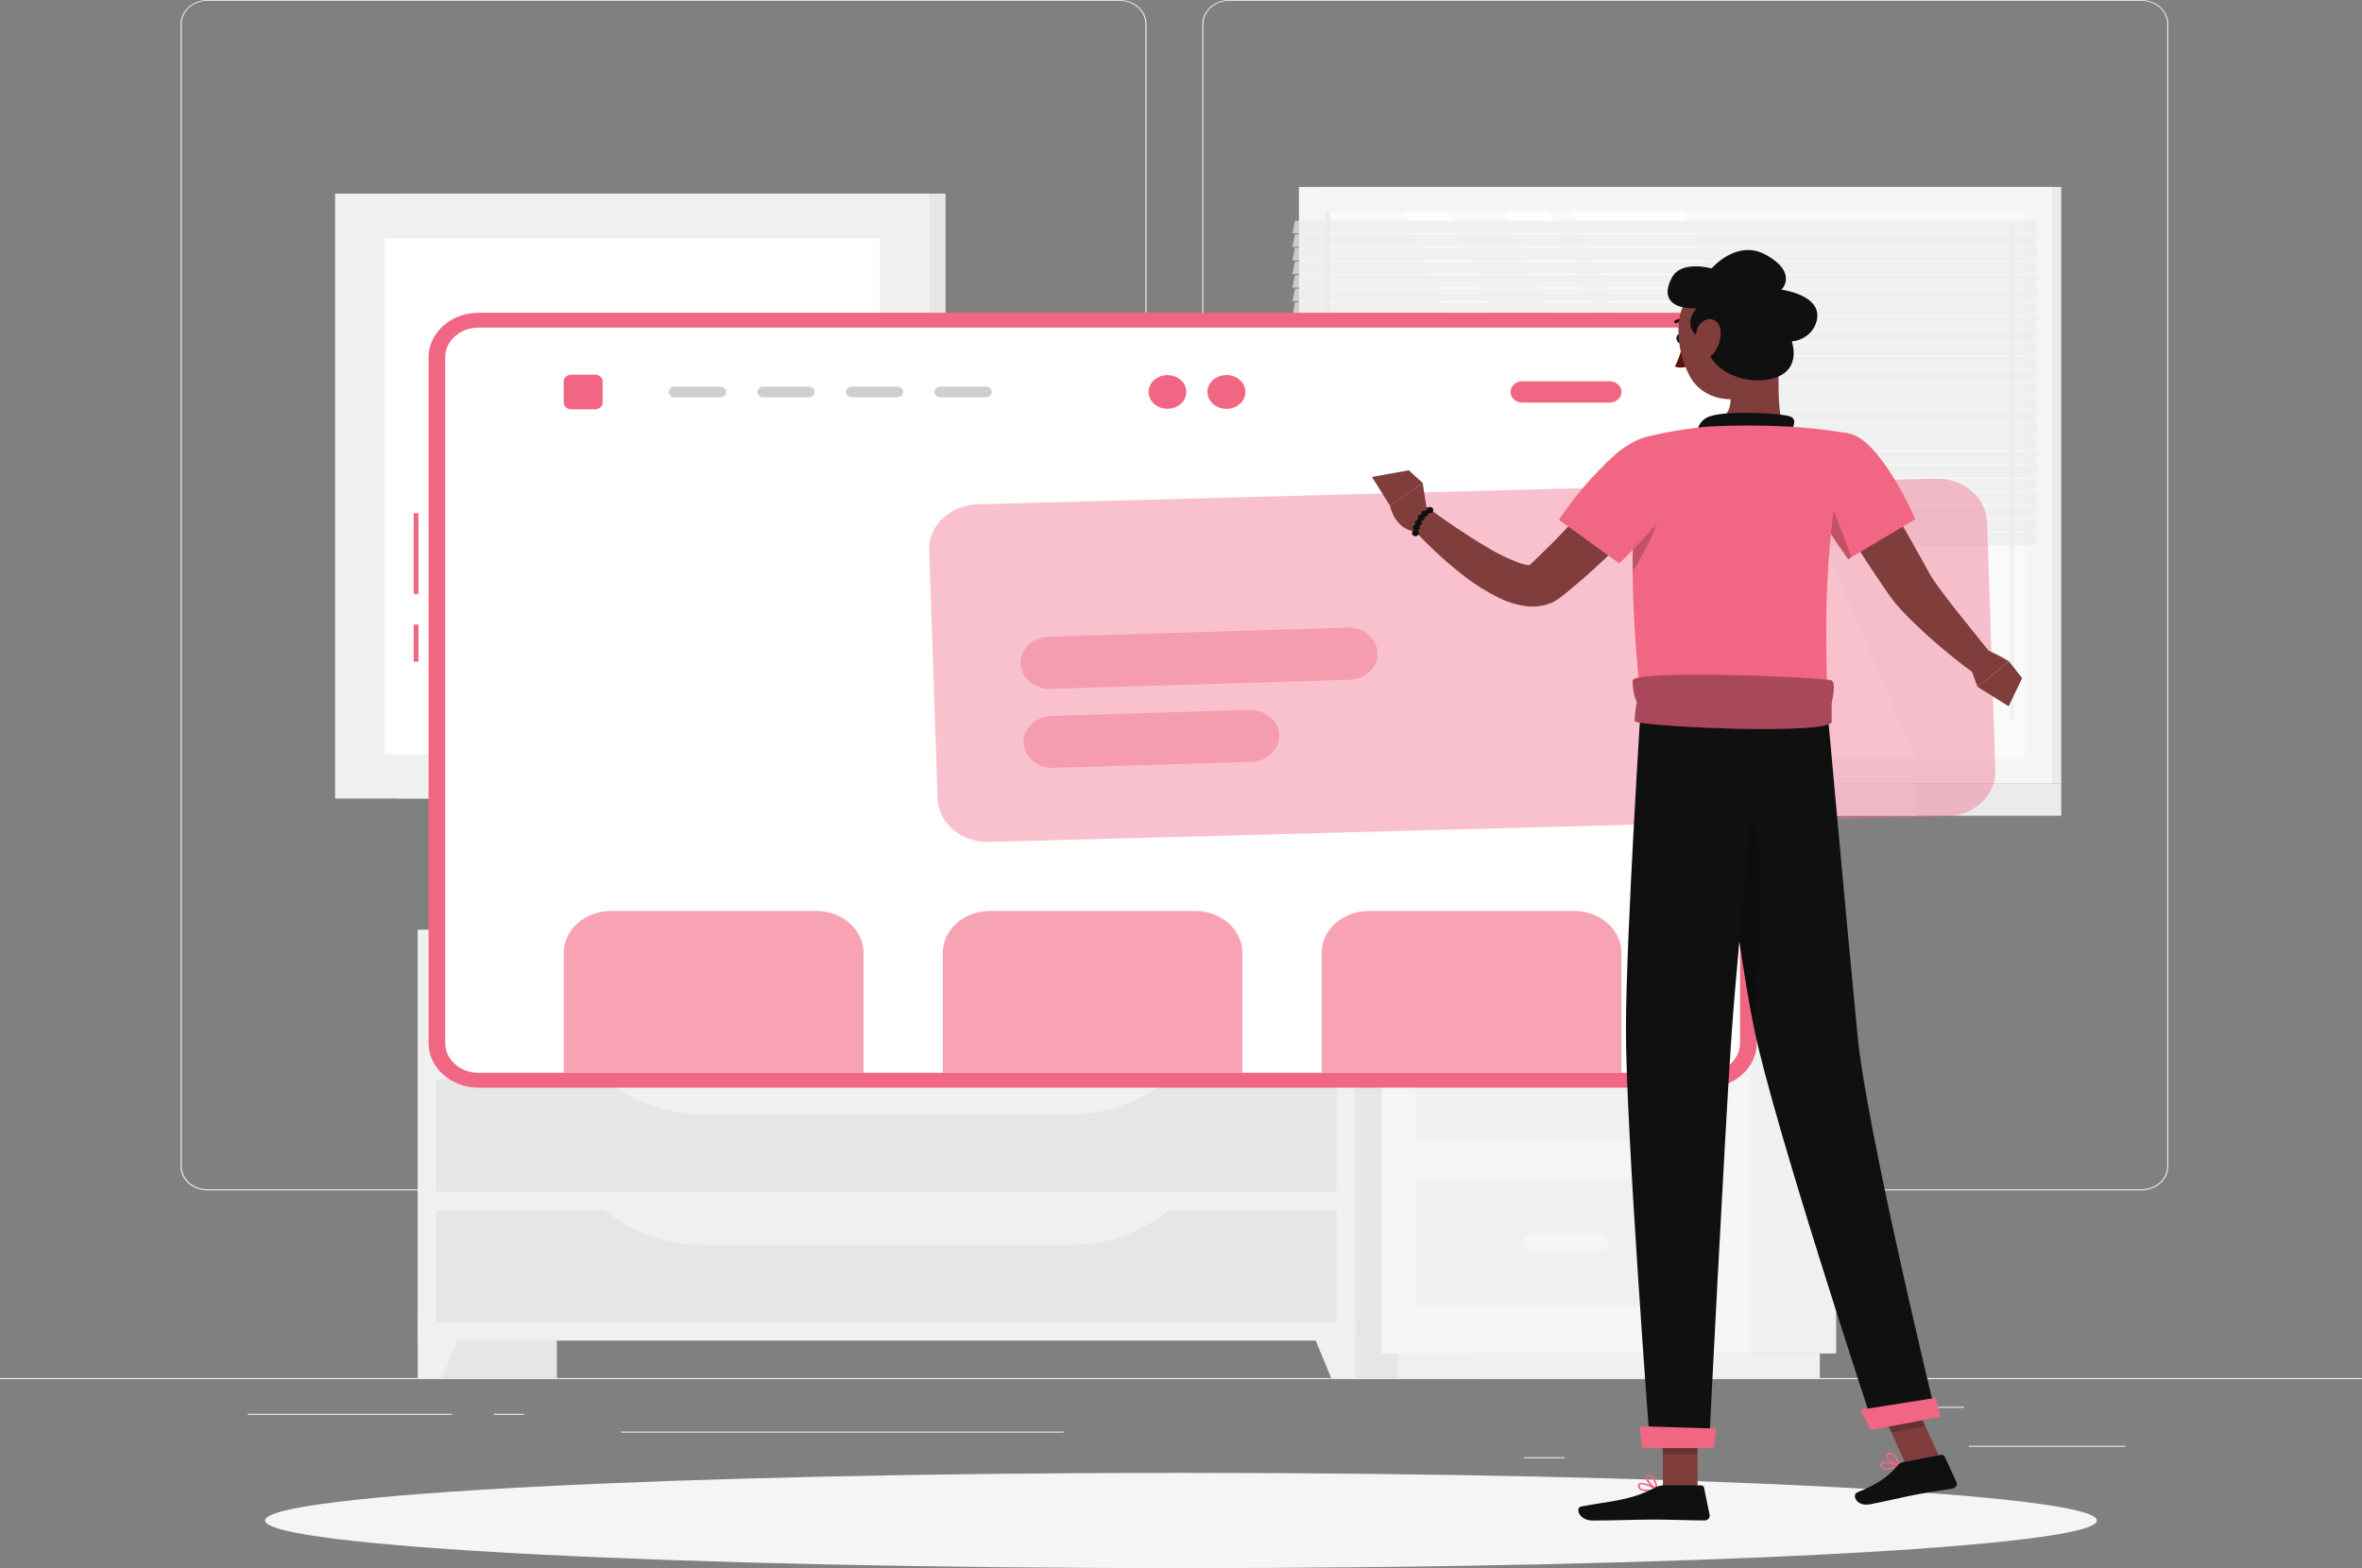 <svg width="128" height="85" viewBox="0 0 128 85" fill="none" xmlns="http://www.w3.org/2000/svg">
<rect x="0" y="0" width="128" height="85" fill="#808080" stroke="none"/>
<path d="M127.999 74.697H0V74.754H127.999V74.697Z" fill="#EBEBEB"/>
<path d="M115.175 78.368H106.696V78.425H115.175V78.368Z" fill="#EBEBEB"/>
<path d="M84.793 78.988H82.568V79.045H84.793V78.988Z" fill="#EBEBEB"/>
<path d="M106.439 76.251H101.527V76.308H106.439V76.251Z" fill="#EBEBEB"/>
<path d="M24.486 76.633H13.43V76.69H24.486V76.633Z" fill="#EBEBEB"/>
<path d="M28.389 76.633H26.768V76.69H28.389V76.633Z" fill="#EBEBEB"/>
<path d="M57.638 77.596H33.656V77.653H57.638V77.596Z" fill="#EBEBEB"/>
<path d="M60.673 64.521H11.242C10.855 64.52 10.483 64.383 10.21 64.139C9.936 63.894 9.783 63.563 9.783 63.218V1.291C9.786 0.948 9.941 0.62 10.214 0.378C10.488 0.137 10.857 0.001 11.242 0H60.673C61.06 0 61.432 0.137 61.706 0.382C61.98 0.626 62.134 0.957 62.134 1.303V63.218C62.134 63.564 61.98 63.895 61.706 64.139C61.432 64.384 61.06 64.521 60.673 64.521ZM11.242 0.046C10.872 0.046 10.517 0.178 10.255 0.411C9.994 0.645 9.847 0.961 9.847 1.291V63.218C9.847 63.548 9.994 63.865 10.255 64.098C10.517 64.332 10.872 64.463 11.242 64.464H60.673C61.043 64.463 61.398 64.332 61.66 64.098C61.922 63.865 62.07 63.548 62.07 63.218V1.291C62.07 0.961 61.922 0.645 61.66 0.411C61.398 0.178 61.043 0.046 60.673 0.046H11.242Z" fill="#EBEBEB"/>
<path d="M116.048 64.521H66.614C66.227 64.52 65.855 64.383 65.581 64.139C65.307 63.895 65.153 63.564 65.153 63.218V1.291C65.156 0.948 65.312 0.62 65.586 0.378C65.859 0.136 66.229 0.001 66.614 0H116.048C116.432 0.001 116.801 0.137 117.073 0.379C117.346 0.621 117.501 0.949 117.504 1.291V63.218C117.504 63.563 117.351 63.894 117.078 64.138C116.805 64.382 116.434 64.52 116.048 64.521ZM66.614 0.046C66.244 0.046 65.889 0.178 65.627 0.411C65.365 0.645 65.217 0.961 65.216 1.291V63.218C65.217 63.548 65.365 63.865 65.627 64.098C65.889 64.332 66.244 64.463 66.614 64.464H116.048C116.418 64.463 116.773 64.332 117.035 64.098C117.297 63.865 117.445 63.548 117.445 63.218V1.291C117.445 0.961 117.297 0.645 117.035 0.411C116.773 0.178 116.418 0.046 116.048 0.046H66.614Z" fill="#EBEBEB"/>
<path d="M22.647 74.697H30.178L30.178 50.406H22.647L22.647 74.697Z" fill="#E6E6E6"/>
<path d="M23.952 74.696H22.649V71.388H25.321L23.952 74.696Z" fill="#F0F0F0"/>
<path d="M72.307 74.697H79.838V50.406H72.307L72.307 74.697Z" fill="#E6E6E6"/>
<path d="M22.644 72.666H73.442V50.405L22.644 50.405V72.666Z" fill="#F0F0F0"/>
<path d="M23.656 57.499L72.431 57.499V51.393L23.656 51.393V57.499Z" fill="#E6E6E6"/>
<path d="M38.002 53.289H58.09C59.107 53.289 60.113 53.104 61.047 52.746C61.981 52.388 62.824 51.864 63.523 51.206H32.567C33.267 51.864 34.11 52.388 35.044 52.746C35.979 53.104 36.985 53.289 38.002 53.289Z" fill="#F0F0F0"/>
<path d="M72.14 74.696H73.446V71.388H70.773L72.14 74.696Z" fill="#F0F0F0"/>
<path d="M23.656 64.588H72.431V58.482L23.656 58.482V64.588Z" fill="#E6E6E6"/>
<path d="M38.002 60.38H58.09C59.107 60.38 60.113 60.195 61.047 59.837C61.981 59.478 62.824 58.955 63.523 58.297H32.567C33.267 58.955 34.11 59.479 35.044 59.837C35.979 60.195 36.985 60.38 38.002 60.38Z" fill="#F0F0F0"/>
<path d="M23.656 71.68H72.431V65.575L23.656 65.575V71.68Z" fill="#E6E6E6"/>
<path d="M38.002 67.471H58.09C59.107 67.471 60.113 67.286 61.047 66.928C61.981 66.571 62.823 66.047 63.523 65.39H32.567C33.268 66.047 34.111 66.571 35.045 66.929C35.979 67.286 36.985 67.471 38.002 67.471Z" fill="#F0F0F0"/>
<path d="M21.537 43.282H51.243L51.243 10.495H21.537L21.537 43.282Z" fill="#E6E6E6"/>
<path d="M18.159 43.282H50.381L50.381 10.495H18.159L18.159 43.282Z" fill="#F0F0F0"/>
<path d="M47.679 40.878V12.902L20.855 12.902L20.855 40.878H47.679Z" fill="white"/>
<path d="M71.449 42.464L111.702 42.464V10.132L71.449 10.132V42.464Z" fill="#EBEBEB"/>
<path d="M70.39 42.464L111.206 42.464V10.132L70.39 10.132L70.39 42.464Z" fill="#F5F5F5"/>
<path d="M74.559 44.216L111.702 44.216V42.463H74.559V44.216Z" fill="#EBEBEB"/>
<path d="M68.838 44.216L103.823 44.216V42.463H68.838V44.216Z" fill="#F0F0F0"/>
<path d="M109.725 41.145V11.453L71.871 11.453V41.145H109.725Z" fill="#FAFAFA"/>
<path d="M103.824 41.145L91.18 11.453H85.21L97.854 41.145H103.824Z" fill="white"/>
<path d="M109.015 39.068C109.05 39.068 109.084 39.056 109.109 39.033C109.134 39.011 109.148 38.981 109.148 38.95V12.336C109.154 12.318 109.155 12.3 109.151 12.281C109.147 12.263 109.139 12.246 109.126 12.232C109.114 12.217 109.098 12.205 109.08 12.197C109.061 12.189 109.041 12.184 109.02 12.184C109 12.184 108.979 12.189 108.961 12.197C108.942 12.205 108.926 12.217 108.914 12.232C108.902 12.246 108.893 12.263 108.889 12.281C108.886 12.3 108.887 12.318 108.892 12.336V38.95C108.891 38.98 108.904 39.009 108.927 39.031C108.95 39.053 108.981 39.066 109.015 39.068Z" fill="#F0F0F0"/>
<path d="M96.57 41.145L83.927 11.453H81.6L94.243 41.145H96.57Z" fill="white"/>
<path d="M91.054 41.145L78.41 11.453H76.08L88.727 41.145H91.054Z" fill="white"/>
<path d="M72.06 41.145V11.453H71.872L71.872 41.145H72.06Z" fill="#EBEBEB"/>
<g opacity="0.7">
<path d="M70.039 12.651H110.293L110.428 11.967H70.175L70.039 12.651Z" fill="#EBEBEB"/>
<path d="M70.039 13.386H110.293L110.428 12.701H70.175L70.039 13.386Z" fill="#EBEBEB"/>
<path d="M70.039 14.121H110.293L110.428 13.436H70.175L70.039 14.121Z" fill="#EBEBEB"/>
<path d="M70.039 14.856H110.293L110.428 14.174H70.175L70.039 14.856Z" fill="#EBEBEB"/>
<path d="M70.039 15.593H110.293L110.428 14.908H70.175L70.039 15.593Z" fill="#EBEBEB"/>
<path d="M70.039 16.326H110.293L110.428 15.642H70.175L70.039 16.326Z" fill="#EBEBEB"/>
<path d="M70.039 17.061H110.293L110.428 16.377H70.175L70.039 17.061Z" fill="#EBEBEB"/>
<path d="M70.039 17.796H110.293L110.428 17.111H70.175L70.039 17.796Z" fill="#EBEBEB"/>
<path d="M70.039 18.531H110.293L110.428 17.847H70.175L70.039 18.531Z" fill="#EBEBEB"/>
<path d="M70.039 19.265H110.293L110.428 18.583H70.175L70.039 19.265Z" fill="#EBEBEB"/>
<path d="M70.039 20.002H110.293L110.428 19.317H70.175L70.039 20.002Z" fill="#EBEBEB"/>
<path d="M70.039 20.737H110.293L110.428 20.053H70.175L70.039 20.737Z" fill="#EBEBEB"/>
<path d="M70.039 21.471H110.293L110.428 20.787H70.175L70.039 21.471Z" fill="#EBEBEB"/>
<path d="M70.039 22.206H110.293L110.428 21.521H70.175L70.039 22.206Z" fill="#EBEBEB"/>
<path d="M70.039 22.941H110.293L110.428 22.259H70.175L70.039 22.941Z" fill="#EBEBEB"/>
<path d="M70.039 23.677H110.293L110.428 22.993H70.175L70.039 23.677Z" fill="#EBEBEB"/>
<path d="M70.039 24.412H110.293L110.428 23.727H70.175L70.039 24.412Z" fill="#EBEBEB"/>
<path d="M70.039 25.146H110.293L110.428 24.462H70.175L70.039 25.146Z" fill="#EBEBEB"/>
<path d="M70.039 25.882H110.293L110.428 25.197H70.175L70.039 25.882Z" fill="#EBEBEB"/>
<path d="M70.039 26.616H110.293L110.428 25.931H70.175L70.039 26.616Z" fill="#EBEBEB"/>
<path d="M70.039 27.351H110.293L110.428 26.667H70.175L70.039 27.351Z" fill="#EBEBEB"/>
<path d="M70.039 28.088H110.293L110.428 27.403H70.175L70.039 28.088Z" fill="#EBEBEB"/>
<path d="M70.039 28.823H110.293L110.428 28.139H70.175L70.039 28.823Z" fill="#EBEBEB"/>
<path d="M70.039 29.557H110.293L110.428 28.873H70.175L70.039 29.557Z" fill="#EBEBEB"/>
</g>
<path d="M62.903 46.846C62.903 48.813 60.005 50.406 56.431 50.406C52.857 50.406 49.959 48.809 49.959 46.846H62.903Z" fill="#EBEBEB"/>
<path d="M45.892 46.846C45.892 48.813 42.995 50.406 39.421 50.406C35.847 50.406 32.947 48.809 32.947 46.846H45.892Z" fill="#EBEBEB"/>
<path d="M94.869 73.364H99.503V52.331H94.869V73.364Z" fill="#F0F0F0"/>
<path d="M75.763 74.697H98.618V73.364H75.763V74.697Z" fill="#F0F0F0"/>
<path d="M94.874 52.331H74.873V73.364H94.874V52.331Z" fill="#F5F5F5"/>
<path d="M93.048 54.921H76.693V61.818H93.048V54.921Z" fill="#F0F0F0"/>
<path d="M93.048 63.876H76.693V70.773H93.048V63.876Z" fill="#F0F0F0"/>
<path d="M83.007 58.84H86.735C86.969 58.84 87.16 58.671 87.16 58.462V58.272C87.16 58.063 86.969 57.894 86.735 57.894H83.007C82.773 57.894 82.582 58.063 82.582 58.272V58.462C82.582 58.671 82.773 58.84 83.007 58.84Z" fill="#F5F5F5"/>
<path d="M83.007 67.797H86.735C86.969 67.797 87.16 67.628 87.16 67.419V67.229C87.16 67.02 86.969 66.851 86.735 66.851H83.007C82.773 66.851 82.582 67.02 82.582 67.229V67.419C82.582 67.628 82.773 67.797 83.007 67.797Z" fill="#F5F5F5"/>
<path d="M63.998 85C91.412 85 113.634 83.844 113.634 82.417C113.634 80.991 91.412 79.835 63.998 79.835C36.586 79.835 14.363 80.991 14.363 82.417C14.363 83.844 36.586 85 63.998 85Z" fill="#F5F5F5"/>
<path d="M22.675 27.816H22.419V32.197H22.675V27.816Z" fill="#F16682"/>
<path d="M22.675 33.851H22.419V35.864H22.675V33.851Z" fill="#F16682"/>
<path d="M92.491 16.954H25.934C24.438 16.954 23.226 18.035 23.226 19.368V56.543C23.226 57.876 24.438 58.956 25.934 58.956H92.491C93.987 58.956 95.2 57.876 95.2 56.543V19.368C95.2 18.035 93.987 16.954 92.491 16.954Z" fill="#F16682"/>
<path d="M24.126 19.365L24.126 56.543C24.126 57.431 24.934 58.151 25.931 58.151L92.49 58.151C93.487 58.151 94.295 57.431 94.295 56.543V19.365C94.295 18.477 93.487 17.757 92.49 17.757L25.931 17.757C24.934 17.757 24.126 18.477 24.126 19.365Z" fill="white"/>
<path opacity="0.6" d="M51.088 51.658V58.154H67.329V51.658C67.329 51.053 67.059 50.473 66.579 50.045C66.099 49.617 65.448 49.377 64.769 49.377H53.641C52.963 49.379 52.314 49.62 51.835 50.047C51.357 50.475 51.088 51.054 51.088 51.658Z" fill="#F16682"/>
<path opacity="0.6" d="M71.624 51.658V58.154H87.872V51.658C87.872 51.053 87.602 50.473 87.122 50.045C86.642 49.617 85.991 49.377 85.312 49.377H74.176C73.499 49.379 72.849 49.62 72.371 50.047C71.892 50.475 71.624 51.054 71.624 51.658Z" fill="#F16682"/>
<path opacity="0.6" d="M30.549 51.658V58.154H46.8V51.658C46.8 51.053 46.53 50.473 46.05 50.045C45.57 49.617 44.919 49.377 44.24 49.377H33.104C32.426 49.378 31.776 49.619 31.297 50.047C30.818 50.474 30.549 51.054 30.549 51.658Z" fill="#F16682"/>
<path d="M82.507 21.826H87.219C87.393 21.826 87.559 21.765 87.681 21.656C87.803 21.547 87.872 21.399 87.872 21.245C87.872 21.168 87.855 21.093 87.823 21.022C87.79 20.951 87.742 20.887 87.681 20.833C87.621 20.779 87.549 20.736 87.469 20.707C87.39 20.678 87.305 20.663 87.219 20.663H82.507C82.334 20.664 82.168 20.725 82.046 20.834C81.923 20.943 81.855 21.091 81.854 21.245C81.855 21.399 81.923 21.547 82.046 21.655C82.168 21.764 82.334 21.826 82.507 21.826Z" fill="#F16682"/>
<path d="M66.461 22.162C67.029 22.162 67.49 21.752 67.49 21.245C67.49 20.739 67.029 20.328 66.461 20.328C65.893 20.328 65.432 20.739 65.432 21.245C65.432 21.752 65.893 22.162 66.461 22.162Z" fill="#F16682"/>
<path d="M64.29 21.245C64.29 21.426 64.23 21.602 64.117 21.753C64.005 21.903 63.845 22.02 63.658 22.089C63.471 22.158 63.265 22.176 63.066 22.141C62.867 22.105 62.685 22.018 62.542 21.891C62.398 21.763 62.301 21.601 62.261 21.424C62.222 21.247 62.242 21.063 62.32 20.896C62.397 20.73 62.529 20.587 62.697 20.487C62.865 20.386 63.063 20.333 63.266 20.333C63.537 20.333 63.798 20.429 63.99 20.6C64.182 20.771 64.29 21.003 64.29 21.245Z" fill="#F16682"/>
<path d="M32.246 20.308H30.959C30.733 20.308 30.549 20.471 30.549 20.672V21.82C30.549 22.022 30.733 22.185 30.959 22.185H32.246C32.473 22.185 32.656 22.022 32.656 21.82V20.672C32.656 20.471 32.473 20.308 32.246 20.308Z" fill="#F16682"/>
<path opacity="0.2" d="M39.026 21.535H36.568C36.482 21.535 36.399 21.505 36.338 21.451C36.278 21.396 36.243 21.323 36.243 21.246C36.243 21.169 36.278 21.095 36.338 21.041C36.399 20.986 36.482 20.956 36.568 20.956H39.026C39.112 20.956 39.195 20.986 39.256 21.041C39.317 21.095 39.351 21.169 39.351 21.246C39.351 21.323 39.317 21.396 39.256 21.451C39.195 21.505 39.112 21.535 39.026 21.535Z" fill="#101010"/>
<path opacity="0.2" d="M43.822 21.535H41.364C41.278 21.535 41.196 21.505 41.135 21.451C41.074 21.396 41.039 21.323 41.039 21.246C41.039 21.169 41.074 21.095 41.135 21.041C41.196 20.986 41.278 20.956 41.364 20.956H43.822C43.908 20.956 43.991 20.986 44.053 21.041C44.114 21.095 44.149 21.169 44.15 21.246C44.149 21.323 44.114 21.396 44.053 21.451C43.991 21.505 43.908 21.535 43.822 21.535Z" fill="#101010"/>
<path opacity="0.2" d="M48.623 21.535H46.165C46.079 21.535 45.996 21.505 45.934 21.451C45.873 21.396 45.838 21.323 45.837 21.246C45.838 21.169 45.873 21.095 45.934 21.041C45.996 20.986 46.079 20.956 46.165 20.956H48.623C48.709 20.956 48.792 20.986 48.852 21.041C48.913 21.095 48.948 21.169 48.948 21.246C48.948 21.323 48.913 21.396 48.852 21.451C48.792 21.505 48.709 21.535 48.623 21.535Z" fill="#101010"/>
<path opacity="0.2" d="M53.421 21.535H50.963C50.877 21.535 50.794 21.505 50.732 21.451C50.671 21.396 50.636 21.323 50.636 21.246C50.636 21.169 50.671 21.095 50.732 21.041C50.794 20.986 50.877 20.956 50.963 20.956H53.421C53.507 20.956 53.59 20.986 53.651 21.041C53.712 21.095 53.746 21.169 53.746 21.246C53.746 21.323 53.712 21.396 53.651 21.451C53.59 21.505 53.507 21.535 53.421 21.535Z" fill="#101010"/>
<path opacity="0.4" d="M104.89 25.946L52.984 27.334C51.488 27.374 50.312 28.487 50.357 29.82L50.81 43.294C50.855 44.628 52.104 45.676 53.6 45.636L105.506 44.248C107.002 44.208 108.178 43.095 108.134 41.762L107.68 28.287C107.635 26.954 106.386 25.906 104.89 25.946Z" fill="#F16682"/>
<path opacity="0.4" d="M73.115 36.844L56.939 37.337C56.731 37.343 56.523 37.312 56.329 37.247C56.134 37.181 55.956 37.082 55.804 36.955C55.652 36.827 55.53 36.675 55.445 36.506C55.359 36.337 55.312 36.154 55.306 35.968C55.299 35.783 55.334 35.598 55.407 35.425C55.481 35.251 55.593 35.092 55.735 34.957C55.878 34.822 56.049 34.713 56.239 34.637C56.429 34.56 56.633 34.518 56.842 34.513L73.018 34.02C73.226 34.014 73.434 34.045 73.628 34.111C73.823 34.176 74.001 34.276 74.153 34.403C74.305 34.53 74.427 34.682 74.512 34.852C74.598 35.021 74.645 35.203 74.651 35.389C74.659 35.575 74.624 35.76 74.551 35.933C74.478 36.107 74.366 36.266 74.224 36.402C74.081 36.537 73.909 36.646 73.719 36.722C73.529 36.798 73.324 36.84 73.115 36.844Z" fill="#F16682"/>
<path opacity="0.4" d="M67.793 41.296L57.102 41.62C56.684 41.632 56.278 41.496 55.972 41.242C55.666 40.987 55.485 40.635 55.469 40.263C55.462 40.077 55.497 39.892 55.571 39.719C55.645 39.545 55.756 39.386 55.898 39.251C56.041 39.116 56.212 39.007 56.402 38.931C56.592 38.855 56.797 38.813 57.005 38.807L67.693 38.481C67.901 38.475 68.108 38.506 68.303 38.572C68.498 38.637 68.676 38.737 68.828 38.864C68.98 38.991 69.102 39.143 69.187 39.313C69.273 39.482 69.32 39.664 69.326 39.85C69.337 40.222 69.181 40.584 68.894 40.855C68.607 41.126 68.211 41.284 67.793 41.296Z" fill="#F16682"/>
<path d="M106.699 35.947L107.162 37.227L108.862 35.84C108.51 35.631 108.144 35.44 107.767 35.267C107.63 35.203 107.47 35.189 107.323 35.23C107.175 35.27 107.051 35.361 106.978 35.482L106.699 35.947Z" fill="#7F3E3B"/>
<path d="M108.851 38.282L109.583 36.758L108.864 35.841L107.164 37.228L108.851 38.282Z" fill="#7F3E3B"/>
<path d="M90.467 26.543C89.594 27.591 88.691 28.574 87.726 29.544C86.757 30.527 85.723 31.457 84.628 32.329L84.567 32.377L84.444 32.466C84.362 32.523 84.276 32.576 84.188 32.624C84.007 32.711 83.814 32.777 83.614 32.82C83.287 32.888 82.947 32.898 82.616 32.847C82.138 32.771 81.677 32.626 81.251 32.418C80.561 32.077 79.914 31.671 79.321 31.207C78.208 30.343 77.192 29.384 76.288 28.343L77.312 27.479C78.377 28.252 79.493 29.023 80.609 29.678C81.132 29.995 81.687 30.267 82.268 30.49C82.474 30.573 82.695 30.624 82.921 30.641C82.985 30.641 83.015 30.63 82.977 30.63C82.949 30.631 82.922 30.639 82.897 30.65C82.881 30.656 82.866 30.664 82.852 30.673L82.831 30.684L82.864 30.652C83.333 30.228 83.786 29.772 84.242 29.316C84.697 28.859 85.138 28.38 85.58 27.905C86.461 26.952 87.344 25.971 88.192 25.013L90.467 26.543Z" fill="#7F3E3B"/>
<path d="M76.342 25.49L74.347 25.853L75.328 27.409L77.102 26.184L76.342 25.49Z" fill="#7F3E3B"/>
<path d="M77.353 27.803L77.097 26.183L75.323 27.409C75.323 27.409 75.597 28.819 76.859 28.819L77.353 27.803Z" fill="#7F3E3B"/>
<path d="M77.486 27.479C77.435 27.48 77.387 27.498 77.351 27.53C77.315 27.562 77.295 27.605 77.294 27.65C77.293 27.663 77.293 27.676 77.294 27.689C77.268 27.677 77.239 27.671 77.21 27.671C77.159 27.671 77.11 27.689 77.074 27.721C77.038 27.753 77.017 27.797 77.017 27.842C77.019 27.858 77.024 27.875 77.03 27.89H77.017C76.967 27.891 76.918 27.909 76.882 27.941C76.847 27.973 76.826 28.016 76.826 28.061C76.827 28.098 76.841 28.133 76.867 28.162C76.816 28.162 76.767 28.18 76.731 28.212C76.695 28.244 76.674 28.287 76.674 28.333C76.676 28.37 76.69 28.406 76.716 28.435C76.672 28.443 76.634 28.463 76.606 28.493C76.578 28.523 76.562 28.561 76.562 28.6C76.563 28.626 76.57 28.652 76.584 28.675C76.598 28.698 76.617 28.719 76.641 28.734C76.604 28.746 76.572 28.767 76.549 28.796C76.526 28.824 76.513 28.859 76.513 28.894C76.513 28.939 76.534 28.983 76.57 29.015C76.606 29.047 76.654 29.065 76.705 29.065C76.756 29.065 76.805 29.047 76.841 29.015C76.877 28.983 76.897 28.939 76.897 28.894C76.897 28.868 76.891 28.842 76.877 28.818C76.864 28.795 76.844 28.775 76.82 28.759C76.857 28.747 76.889 28.725 76.911 28.697C76.934 28.668 76.946 28.634 76.946 28.6C76.944 28.562 76.93 28.526 76.905 28.497C76.948 28.489 76.987 28.469 77.015 28.439C77.043 28.409 77.058 28.372 77.058 28.333C77.057 28.296 77.043 28.261 77.017 28.232C77.043 28.233 77.068 28.228 77.091 28.22C77.115 28.211 77.136 28.199 77.154 28.183C77.172 28.167 77.186 28.148 77.196 28.127C77.205 28.106 77.21 28.084 77.21 28.061C77.212 28.045 77.212 28.029 77.21 28.013C77.26 28.013 77.309 27.995 77.345 27.963C77.381 27.931 77.401 27.887 77.401 27.842C77.403 27.829 77.403 27.816 77.401 27.803C77.427 27.815 77.455 27.821 77.484 27.822C77.534 27.822 77.583 27.803 77.619 27.771C77.655 27.739 77.675 27.696 77.675 27.65C77.675 27.605 77.655 27.561 77.619 27.529C77.583 27.497 77.534 27.479 77.484 27.479H77.486Z" fill="#101010"/>
<path d="M100.889 24.808C101.485 25.747 102.059 26.697 102.619 27.655C103.18 28.613 103.728 29.573 104.263 30.543L104.462 30.906L104.631 31.203L104.828 31.511L105.051 31.828C105.361 32.25 105.691 32.683 106.034 33.112L108.121 35.718L107.097 36.585C106.135 35.892 105.221 35.149 104.357 34.36C103.925 33.963 103.497 33.555 103.077 33.11L102.773 32.77L102.481 32.398C102.386 32.266 102.276 32.115 102.194 31.994L101.961 31.647C101.337 30.735 100.73 29.793 100.131 28.857C99.532 27.922 98.951 26.977 98.39 26.023L100.889 24.808Z" fill="#7F3E3B"/>
<path d="M91.205 18.326C91.238 18.458 91.184 18.581 91.09 18.604C90.995 18.627 90.89 18.536 90.856 18.403C90.823 18.271 90.88 18.145 90.974 18.125C91.069 18.104 91.174 18.193 91.205 18.326Z" fill="#101010"/>
<path d="M91.196 18.579C91.118 19.024 90.972 19.458 90.763 19.868C90.881 19.91 91.008 19.929 91.134 19.922C91.261 19.915 91.384 19.884 91.496 19.829L91.196 18.579Z" fill="#630F0F"/>
<path d="M90.813 17.52C90.799 17.52 90.785 17.517 90.772 17.512C90.759 17.506 90.748 17.498 90.739 17.488C90.732 17.48 90.727 17.47 90.725 17.46C90.722 17.449 90.722 17.439 90.724 17.428C90.726 17.418 90.731 17.408 90.737 17.399C90.744 17.39 90.752 17.383 90.762 17.377C90.881 17.31 91.017 17.27 91.157 17.261C91.298 17.251 91.439 17.272 91.568 17.322C91.59 17.33 91.607 17.346 91.616 17.366C91.625 17.385 91.626 17.407 91.617 17.427C91.612 17.436 91.606 17.445 91.597 17.453C91.589 17.46 91.579 17.466 91.568 17.47C91.557 17.474 91.545 17.476 91.534 17.476C91.522 17.476 91.51 17.474 91.499 17.47C91.398 17.431 91.287 17.413 91.177 17.42C91.066 17.426 90.959 17.456 90.864 17.507C90.849 17.516 90.831 17.52 90.813 17.52Z" fill="#101010"/>
<path d="M96.312 18.745C96.478 20.287 96.232 21.779 96.621 23.119C96.621 23.119 96.191 24.362 93.634 24.362C90.818 24.362 92.354 23.119 92.354 23.119C93.89 22.792 93.908 21.779 93.683 20.826L96.312 18.745Z" fill="#7F3E3B"/>
<path d="M96.97 23.546C97.191 23.153 97.431 22.701 96.97 22.56C96.474 22.405 93.717 22.247 92.751 22.54C92.494 22.601 92.274 22.749 92.137 22.953C92.001 23.156 91.958 23.399 92.019 23.63L96.97 23.546Z" fill="#101010"/>
<path d="M102.451 79.642C102.629 79.605 102.801 79.55 102.963 79.477C102.972 79.474 102.98 79.468 102.985 79.461C102.99 79.453 102.992 79.445 102.992 79.436C102.99 79.428 102.986 79.42 102.98 79.413C102.975 79.406 102.967 79.401 102.958 79.397C102.876 79.372 102.142 79.14 101.934 79.283C101.913 79.3 101.896 79.321 101.887 79.344C101.878 79.368 101.875 79.393 101.881 79.418C101.885 79.461 101.902 79.502 101.929 79.538C101.955 79.574 101.992 79.603 102.034 79.623C102.166 79.674 102.314 79.68 102.451 79.642ZM102.81 79.445C102.485 79.571 102.219 79.61 102.091 79.548C102.062 79.534 102.037 79.514 102.019 79.489C102.001 79.464 101.991 79.436 101.988 79.407C101.988 79.372 101.988 79.359 102.006 79.352C102.108 79.276 102.515 79.359 102.81 79.445Z" fill="#F16682"/>
<path d="M102.952 79.481L102.976 79.47C102.982 79.464 102.986 79.457 102.989 79.45C102.991 79.442 102.991 79.434 102.988 79.427C102.988 79.404 102.809 78.897 102.535 78.772C102.503 78.755 102.467 78.745 102.43 78.743C102.393 78.74 102.355 78.744 102.32 78.756C102.284 78.763 102.253 78.78 102.23 78.805C102.207 78.831 102.195 78.862 102.195 78.895C102.195 79.103 102.707 79.42 102.927 79.479L102.952 79.481ZM102.371 78.831C102.413 78.823 102.456 78.83 102.492 78.849C102.67 78.984 102.8 79.164 102.863 79.365C102.622 79.264 102.295 79.016 102.292 78.893C102.292 78.881 102.292 78.856 102.351 78.838L102.371 78.831Z" fill="#F16682"/>
<path d="M89.259 80.837C89.441 80.833 89.621 80.811 89.797 80.77C89.806 80.769 89.814 80.764 89.821 80.758C89.827 80.752 89.831 80.744 89.833 80.736C89.835 80.728 89.834 80.719 89.83 80.712C89.826 80.704 89.82 80.697 89.812 80.693C89.738 80.649 89.075 80.287 88.847 80.392C88.821 80.403 88.8 80.421 88.785 80.442C88.77 80.464 88.762 80.489 88.763 80.515C88.758 80.557 88.764 80.6 88.782 80.64C88.8 80.68 88.828 80.715 88.865 80.743C88.98 80.814 89.12 80.847 89.259 80.837ZM89.656 80.709C89.308 80.773 89.039 80.761 88.926 80.677C88.902 80.657 88.882 80.633 88.871 80.606C88.859 80.578 88.856 80.548 88.86 80.519C88.86 80.485 88.878 80.474 88.891 80.469C89.008 80.414 89.387 80.572 89.656 80.709Z" fill="#F16682"/>
<path d="M89.786 80.766C89.795 80.768 89.803 80.768 89.812 80.766C89.819 80.761 89.825 80.755 89.829 80.748C89.833 80.741 89.835 80.733 89.835 80.725C89.835 80.702 89.784 80.175 89.543 80.002C89.515 79.98 89.482 79.963 89.446 79.954C89.41 79.944 89.373 79.941 89.336 79.945C89.299 79.945 89.264 79.957 89.236 79.977C89.208 79.998 89.189 80.027 89.182 80.059C89.139 80.264 89.551 80.663 89.763 80.766C89.771 80.768 89.779 80.768 89.786 80.766ZM89.372 80.022C89.412 80.023 89.451 80.037 89.482 80.061C89.626 80.226 89.711 80.427 89.725 80.636C89.515 80.492 89.251 80.18 89.277 80.068C89.277 80.056 89.277 80.031 89.349 80.024H89.372V80.022Z" fill="#F16682"/>
<path d="M91.998 80.707H90.117L90.099 76.826H91.978L91.998 80.707Z" fill="#7F3E3B"/>
<path d="M105.14 79.068L103.3 79.417L101.633 75.765L103.474 75.416L105.14 79.068Z" fill="#7F3E3B"/>
<path d="M103.134 79.251L105.2 78.859C105.236 78.852 105.273 78.857 105.306 78.872C105.338 78.887 105.364 78.911 105.379 78.941L106.027 80.342C106.042 80.377 106.048 80.414 106.045 80.451C106.042 80.489 106.03 80.525 106.01 80.558C105.99 80.591 105.962 80.619 105.928 80.641C105.894 80.663 105.855 80.679 105.814 80.686C105.09 80.812 104.734 80.841 103.825 81.015C103.265 81.12 102.123 81.391 101.352 81.537C100.582 81.683 100.346 81.017 100.648 80.894C102.013 80.346 102.471 79.863 102.855 79.409C102.923 79.328 103.023 79.272 103.134 79.251Z" fill="#101010"/>
<path d="M90.136 80.513H92.184C92.221 80.512 92.258 80.523 92.286 80.544C92.315 80.565 92.334 80.595 92.34 80.627L92.648 82.117C92.655 82.154 92.653 82.192 92.642 82.227C92.631 82.263 92.611 82.297 92.584 82.325C92.557 82.353 92.523 82.376 92.485 82.391C92.447 82.407 92.405 82.414 92.363 82.414C91.624 82.414 90.556 82.366 89.624 82.366C88.534 82.366 87.592 82.418 86.314 82.418C85.546 82.418 85.359 81.722 85.684 81.659C87.169 81.373 88.372 81.341 89.673 80.643C89.811 80.563 89.971 80.518 90.136 80.513Z" fill="#101010"/>
<path d="M100.208 23.501C101.957 23.861 103.792 28.144 103.792 28.144L100.16 30.306C99.326 29.179 98.595 27.995 97.974 26.763C97.024 24.801 98.424 23.131 100.208 23.501Z" fill="#F16682"/>
<path opacity="0.2" d="M98.828 26.238L100.331 30.21L100.159 30.313C100.159 30.313 99.473 29.4 98.744 28.184L98.828 26.238Z" fill="black"/>
<path d="M88.476 30.986C88.491 32.857 88.617 35.184 88.929 38.072H98.99C99.12 36.703 98.439 29.982 100.208 23.498C99.102 23.307 97.982 23.18 96.857 23.119C95.433 23.046 94.006 23.046 92.582 23.119C91.6 23.204 90.627 23.357 89.671 23.575C89.671 23.575 88.808 24.406 88.55 28.3C88.499 29.078 88.471 29.964 88.476 30.986Z" fill="#F16682"/>
<path opacity="0.2" d="M88.476 30.985C89.085 29.995 90.191 28.008 90.035 26.879L88.55 28.311C88.499 29.078 88.471 29.963 88.476 30.985Z" fill="black"/>
<path d="M91.648 25.097C91.807 26.694 87.744 30.537 87.744 30.537L84.48 28.175C85.334 26.893 86.356 25.707 87.526 24.641C89.431 22.998 91.464 23.311 91.648 25.097Z" fill="#F16682"/>
<g opacity="0.2">
<path d="M90.099 76.826L90.106 78.827H91.988L91.98 76.826H90.099Z" fill="black"/>
<path d="M103.476 75.418L101.635 75.768L102.495 77.65L104.336 77.301L103.476 75.418Z" fill="black"/>
</g>
<path d="M96.045 16.941C96.319 18.59 96.573 19.542 95.861 20.58C95.635 20.92 95.308 21.198 94.917 21.384C94.526 21.571 94.086 21.658 93.643 21.637C93.2 21.616 92.772 21.488 92.405 21.266C92.039 21.043 91.747 20.736 91.563 20.377C90.828 19.008 90.5 16.535 92.116 15.49C92.457 15.255 92.862 15.105 93.29 15.054C93.718 15.004 94.153 15.054 94.552 15.201C94.95 15.349 95.298 15.587 95.561 15.892C95.823 16.198 95.99 16.559 96.045 16.941Z" fill="#7F3E3B"/>
<path d="M92.671 18.332C91.742 18.471 91.22 17.52 91.934 16.706C90.58 16.76 90.004 16.142 90.608 15.038C91.12 14.086 92.756 14.552 92.756 14.552C92.756 14.552 94.118 12.921 95.728 13.829C97.456 14.803 96.539 15.704 96.539 15.704C96.539 15.704 99.02 16.01 98.38 17.598C98.283 17.841 98.111 18.055 97.885 18.216C97.659 18.377 97.387 18.479 97.1 18.51C97.1 18.51 97.735 20.212 95.853 20.564C93.972 20.915 92.072 19.514 92.671 18.332Z" fill="#101010"/>
<path d="M93.241 17.909C93.275 18.327 93.157 18.745 92.906 19.1C92.571 19.556 92.11 19.385 91.961 18.908C91.826 18.479 91.836 17.719 92.289 17.418C92.742 17.117 93.183 17.407 93.241 17.909Z" fill="#7F3E3B"/>
<path d="M92.498 38.072C92.498 38.072 94.077 50.879 95.042 55.67C96.097 60.917 101.562 77.419 101.562 77.419L104.931 76.78C104.931 76.78 101.171 61.351 100.664 56.147C100.113 50.5 98.99 38.063 98.99 38.063L92.498 38.072Z" fill="#101010"/>
<path d="M100.811 76.415C100.795 76.415 101.384 77.512 101.384 77.512L105.173 76.793L104.902 75.769L100.811 76.415Z" fill="#F16682"/>
<path opacity="0.2" d="M93.649 42.636C96.099 43.067 95.481 51.269 95.003 55.487C94.419 52.505 93.626 46.767 93.091 42.695C93.264 42.62 93.46 42.599 93.649 42.636Z" fill="black"/>
<path d="M88.931 38.072C88.931 38.072 88.127 50.604 88.112 55.715C88.094 61.031 89.422 78.439 89.422 78.439H92.61C92.61 78.439 93.467 61.341 93.833 56.121C94.235 50.417 95.543 38.072 95.543 38.072H88.931Z" fill="#101010"/>
<path d="M88.476 36.886C88.467 37.291 88.544 37.693 88.704 38.072C88.629 38.414 88.591 38.762 88.588 39.11C89.612 39.432 99.284 39.831 99.264 39.11C99.243 38.389 99.264 38.072 99.264 38.072C99.264 38.072 99.52 37.057 99.264 36.886C99.008 36.715 88.547 36.277 88.476 36.886Z" fill="#F16682"/>
<path opacity="0.3" d="M88.476 36.886C88.467 37.291 88.544 37.693 88.704 38.072C88.629 38.414 88.591 38.762 88.588 39.11C89.612 39.432 99.284 39.831 99.264 39.11C99.243 38.389 99.264 38.072 99.264 38.072C99.264 38.072 99.52 37.057 99.264 36.886C99.008 36.715 88.547 36.277 88.476 36.886Z" fill="black"/>
<path d="M88.859 77.307C88.844 77.307 88.987 78.487 88.987 78.487H92.863L93.014 77.435L88.859 77.307Z" fill="#F16682"/>
</svg>
